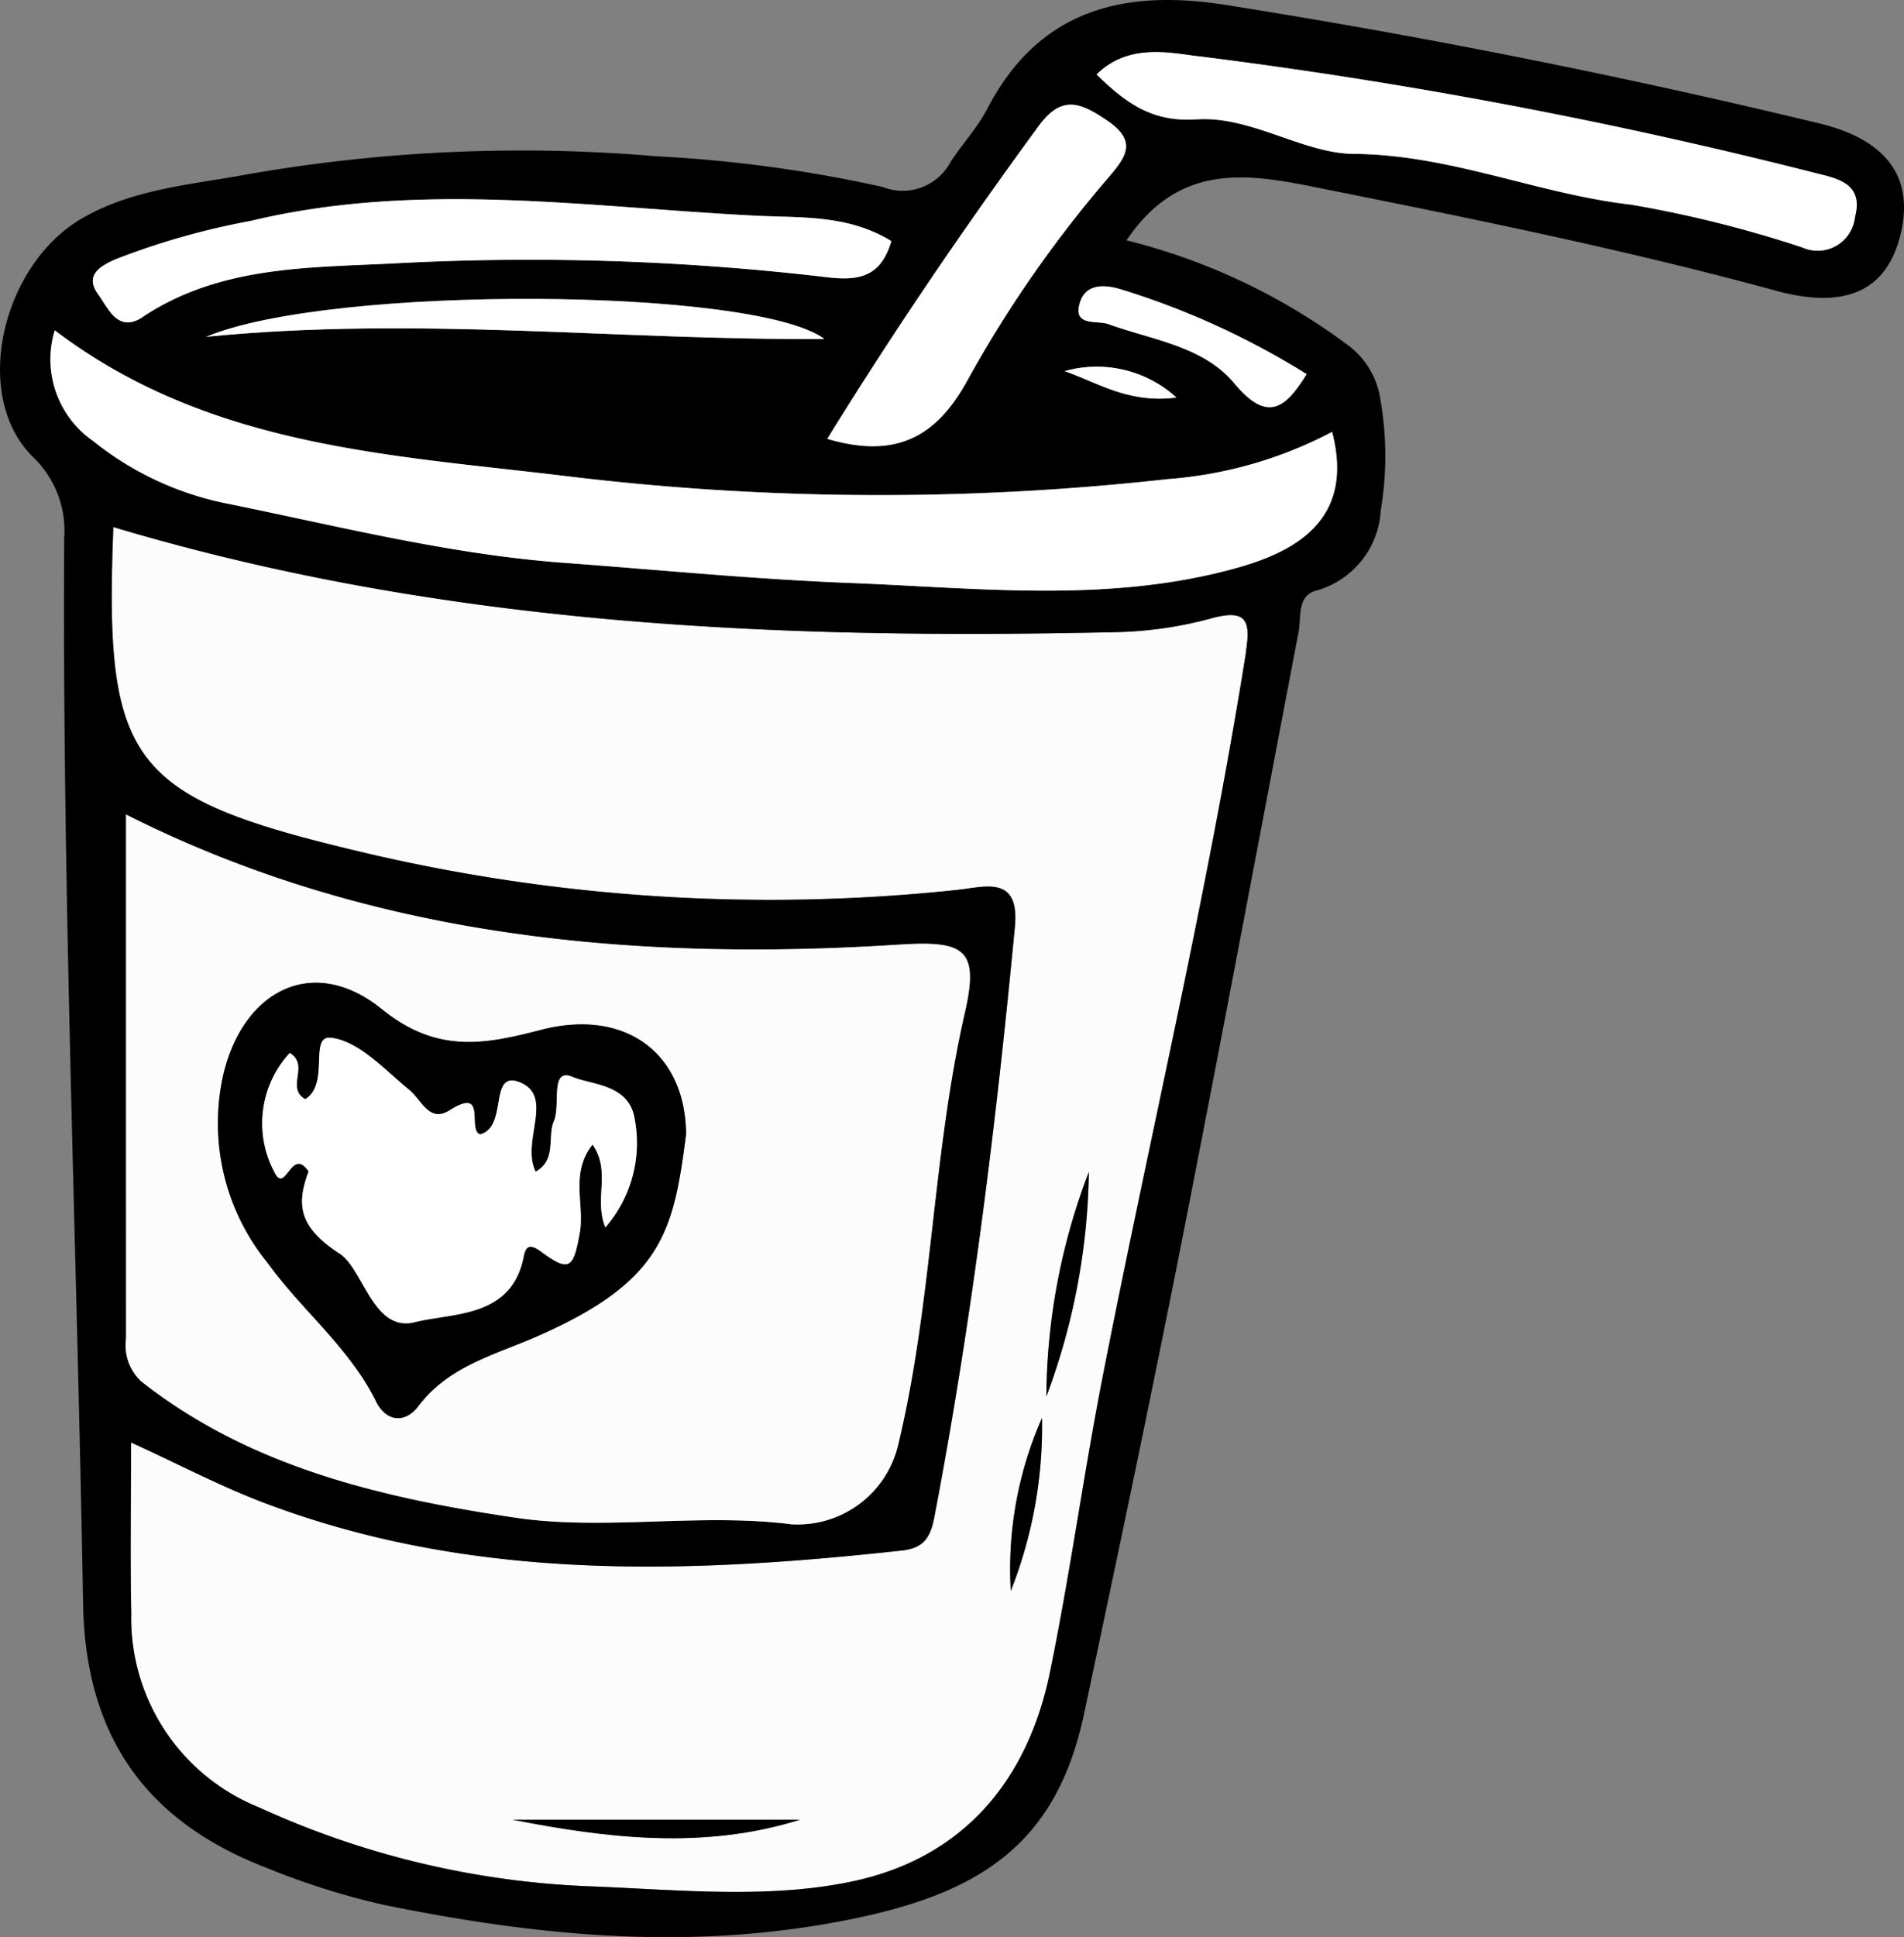 <svg id="a6" xmlns="http://www.w3.org/2000/svg" xmlns:xlink="http://www.w3.org/1999/xlink" width="80.678" height="82.039" viewBox="0 0 80.678 82.039">
  <rect x="0" y="0" width="80.678" height="82.039" fill="#808080" stroke="none"/>
  <defs>
    <clipPath id="clip-path">
      <rect id="Rectangle_47347" data-name="Rectangle 47347" width="80.678" height="82.04" fill="none"/>
    </clipPath>
  </defs>
  <g id="Group_176314" data-name="Group 176314" clip-path="url(#clip-path)">
    <path id="Path_188846" data-name="Path 188846" d="M54.306,40.131a16.719,16.719,0,0,1-3.937.585c-14.326.324-28.56-.249-42.6-4.448-.4,10.026.668,11.426,10.488,13.756a74.988,74.988,0,0,0,25.258,1.61c1.179-.122,2.661-.647,2.451,1.568-.8,8.381-1.833,16.726-3.413,25-.169.886-.47,1.31-1.374,1.409-9.13,1-18.213,1.313-27.009-2.014-1.885-.713-3.68-1.661-5.654-2.563,0,2.576-.039,4.9.009,7.23a8.634,8.634,0,0,0,5.415,8.224A37.01,37.01,0,0,0,28.147,93.84c3.687.152,7.517.535,11.051-.243,4.405-.969,7.266-4.044,8.249-8.825.857-4.168,1.423-8.376,2.24-12.545,2-10.219,4.426-20.355,6.067-30.648.208-1.305.073-1.861-1.448-1.449M24.68,91.012H36.857c-4.065,1.272-8.121.794-12.176,0m21.112-9.7A15.845,15.845,0,0,1,47.115,74a18.913,18.913,0,0,1-1.323,7.317m1.507-8.23a26.934,26.934,0,0,1,1.8-9.506,28.1,28.1,0,0,1-1.8,9.506" transform="translate(-2.959 -13.946)" fill="#fcfcfc"/>
    <path id="Path_188847" data-name="Path 188847" d="M47.468,125.216H35.292c4.055.794,8.112,1.272,12.176,0" transform="translate(-13.571 -48.15)"/>
    <path id="Path_188848" data-name="Path 188848" d="M2.72,22.783c-.088,15.051.541,30.088.8,45.132.1,5.647,2.687,9.239,7.8,11.2a31.615,31.615,0,0,0,4.953,1.56c6.586,1.34,13.117,1.976,19.893.584,5.482-1.126,8.616-3.251,9.769-8.677,1.408-6.627,2.806-13.258,4.118-19.9,1.7-8.629,3.319-17.275,4.971-25.915.121-.632-.066-1.5.7-1.741A3.746,3.746,0,0,0,58.509,21.6a13.864,13.864,0,0,0-.069-4.959,3.5,3.5,0,0,0-1.317-2.018,26.305,26.305,0,0,0-9.39-4.445C49.938,6.9,52.823,7.351,55.594,7.9c6.59,1.318,13.18,2.645,19.67,4.415,2.981.812,4.711-.029,5.276-2.42s-.6-3.98-3.459-4.671Q64.62,2.218,51.96.212C47.643-.473,44.03.38,41.836,4.605c-.417.8-1.059,1.488-1.557,2.253A2.3,2.3,0,0,1,37.4,7.918a57.759,57.759,0,0,0-9.587-1.3,67.309,67.309,0,0,0-17.386.775c-2.311.429-4.746.6-6.9,1.825C.1,11.16-1.237,16.711,1.369,19.326A4.32,4.32,0,0,1,2.72,22.783M5.341,34.5c10.193,5.139,21.3,6.241,32.707,5.511,2.791-.179,3.461.146,2.837,2.869C39.5,48.941,39.51,55.2,38.046,61.239a4.373,4.373,0,0,1-4.512,3.315c-3.9-.491-7.919.282-11.692-.278-5.561-.828-11.22-2.113-15.865-5.782a2.09,2.09,0,0,1-.633-1.813Q5.338,45.6,5.341,34.5m47.454-6.864c-1.641,10.292-4.063,20.428-6.067,30.648-.817,4.168-1.383,8.377-2.24,12.544-.983,4.781-3.844,7.855-8.249,8.825-3.533.778-7.364.395-11.051.242a37.043,37.043,0,0,1-14.213-3.35A8.636,8.636,0,0,1,5.56,68.319c-.048-2.326-.009-4.654-.009-7.23,1.973.9,3.769,1.849,5.654,2.563,8.8,3.327,17.879,3.01,27.009,2.014.9-.1,1.205-.523,1.374-1.408,1.58-8.275,2.617-16.62,3.413-25,.21-2.216-1.272-1.691-2.452-1.568a74.974,74.974,0,0,1-25.258-1.611C5.472,33.748,4.409,32.348,4.8,22.322c14.045,4.2,28.279,4.772,42.6,4.447a16.71,16.71,0,0,0,3.937-.585c1.521-.412,1.657.144,1.449,1.449m2.572-11.789c-.933,1.515-1.692,2.031-3.071.382-1.315-1.572-3.465-1.827-5.326-2.5-.47-.17-1.432.1-1.243-.784.182-.851.907-.956,1.777-.688a33.369,33.369,0,0,1,7.861,3.589m-5.514.992c-2.024.263-3.336-.633-4.737-1.118a5.011,5.011,0,0,1,4.737,1.118M50.868,2.394A213.532,213.532,0,0,1,77.118,7.38c.927.22,1.826.518,1.481,1.809a1.589,1.589,0,0,1-2.232,1.291A50.166,50.166,0,0,0,69.13,8.671c-3.97-.455-7.661-2.122-11.773-2.154C55.22,6.5,53,4.9,50.7,5.057c-1.861.127-2.984-.673-4.239-1.9,1.388-1.369,3.208-.889,4.4-.759M44,5.35c.972-1.328,1.745-1.024,2.872-.271,1.37.915.828,1.584.041,2.5a50.836,50.836,0,0,0-5.94,8.559c-1.333,2.413-3.054,3.291-5.922,2.448C37.924,13.942,40.89,9.6,44,5.35M4.894,10.981a31.418,31.418,0,0,1,5.725-1.625c7.123-1.713,14.273-.58,21.41-.222,1.906.1,3.905-.055,5.741,1.076-.45,1.517-1.363,1.686-2.712,1.532a107.605,107.605,0,0,0-18.145-.6c-3.722.2-7.536.07-10.864,2.278-1.056.7-1.46-.366-1.9-.968-.6-.831.17-1.216.741-1.474m30.038,3.375c-8.666.065-17.261-.979-26.195-.091,5.3-2.218,23.268-2.091,26.195.091M2.318,13.989C8.9,18.98,16.635,19.262,24.131,20.181a110.248,110.248,0,0,0,25.341.11,17.805,17.805,0,0,0,6.971-2c.944,3.644-1.432,5.03-4.031,5.757-5.4,1.512-10.944.851-16.443.638-4.025-.156-8.035-.553-12.048-.849-4.906-.361-9.615-1.564-14.386-2.528a13.158,13.158,0,0,1-5.583-2.627,4.206,4.206,0,0,1-1.633-4.694" transform="translate(0 0)"/>
    <path id="Path_188849" data-name="Path 188849" d="M9.313,80.047c4.646,3.669,10.3,4.954,15.866,5.782,3.773.561,7.791-.213,11.691.279a4.374,4.374,0,0,0,4.512-3.316c1.465-6.04,1.449-12.3,2.84-18.361.625-2.723-.047-3.048-2.837-2.869-11.406.73-22.514-.373-32.706-5.511q0,11.105,0,22.183a2.092,2.092,0,0,0,.633,1.813M12.8,67.063c.86-3.612,3.839-5.1,6.715-2.772,2.343,1.9,4.365,1.495,6.745.878,3.551-.92,6.121.958,6.147,4.421-.529,4.134-1,6.22-6.267,8.54-1.816.8-3.778,1.259-5.076,2.972-.587.774-1.377.64-1.8-.209-1.131-2.279-3.141-3.85-4.6-5.869A9.362,9.362,0,0,1,12.8,67.063" transform="translate(-3.337 -21.554)" fill="#fcfcfc"/>
    <path id="Path_188850" data-name="Path 188850" d="M5.3,27.423a13.162,13.162,0,0,0,5.583,2.627c4.77.964,9.479,2.168,14.385,2.528,4.014.295,8.023.692,12.048.849,5.5.214,11.045.875,16.443-.638,2.6-.727,4.975-2.114,4.031-5.757a17.816,17.816,0,0,1-6.971,2,110.283,110.283,0,0,1-25.341-.11c-7.5-.918-15.232-1.2-21.813-6.192A4.206,4.206,0,0,0,5.3,27.423" transform="translate(-1.344 -8.74)" fill="#fff"/>
    <path id="Path_188851" data-name="Path 188851" d="M79.736,6.434c2.294-.158,4.515,1.444,6.653,1.46,4.112.031,7.8,1.7,11.773,2.153a50.267,50.267,0,0,1,7.238,1.809,1.59,1.59,0,0,0,2.232-1.291c.345-1.291-.555-1.589-1.481-1.809A213.763,213.763,0,0,0,79.9,3.771c-1.194-.13-3.014-.61-4.4.759,1.254,1.232,2.378,2.033,4.239,1.9" transform="translate(-29.031 -1.378)" fill="#fff"/>
    <path id="Path_188852" data-name="Path 188852" d="M8.507,18.69c3.328-2.208,7.141-2.073,10.864-2.277a107.54,107.54,0,0,1,18.145.6c1.35.154,2.262-.015,2.712-1.531-1.836-1.132-3.835-.982-5.741-1.077-7.137-.358-14.287-1.491-21.41.222a31.432,31.432,0,0,0-5.725,1.625c-.571.258-1.343.643-.741,1.474.436.6.841,1.668,1.9.968" transform="translate(-2.458 -5.269)" fill="#fff"/>
    <path id="Path_188853" data-name="Path 188853" d="M62.879,18.907a50.8,50.8,0,0,1,5.94-8.559c.787-.916,1.329-1.586-.041-2.5-1.128-.753-1.9-1.057-2.872.271-3.115,4.25-6.081,8.592-8.949,13.237,2.868.843,4.588-.036,5.921-2.448" transform="translate(-21.902 -2.77)" fill="#fff"/>
    <path id="Path_188854" data-name="Path 188854" d="M40.39,22.265c-2.927-2.182-20.9-2.309-26.195-.091,8.934-.887,17.528.156,26.195.091" transform="translate(-5.458 -7.909)" fill="#fff"/>
    <path id="Path_188855" data-name="Path 188855" d="M74.283,20.52c-.189.881.772.614,1.243.784,1.861.672,4.011.927,5.326,2.5,1.379,1.649,2.138,1.132,3.071-.382a33.369,33.369,0,0,0-7.861-3.589c-.87-.268-1.6-.163-1.777.688" transform="translate(-28.555 -7.576)" fill="#fff"/>
    <path id="Path_188856" data-name="Path 188856" d="M73.3,25.431c1.4.484,2.713,1.38,4.738,1.118A5.01,5.01,0,0,0,73.3,25.431" transform="translate(-28.188 -9.712)" fill="#fff"/>
    <path id="Path_188857" data-name="Path 188857" d="M73.839,80.644a26.95,26.95,0,0,0-1.8,9.506,28.062,28.062,0,0,0,1.8-9.506" transform="translate(-27.702 -31.011)"/>
    <path id="Path_188858" data-name="Path 188858" d="M69.581,104.891A18.924,18.924,0,0,0,70.9,97.574a15.845,15.845,0,0,0-1.323,7.317" transform="translate(-26.749 -37.521)"/>
    <path id="Path_188859" data-name="Path 188859" d="M21.682,85.345c.421.849,1.211.983,1.8.209,1.3-1.713,3.261-2.173,5.076-2.973,5.265-2.32,5.738-4.405,6.267-8.54-.026-3.463-2.6-5.34-6.147-4.42-2.38.617-4.4,1.016-6.745-.878-2.875-2.325-5.856-.84-6.715,2.772a9.358,9.358,0,0,0,1.869,7.961c1.455,2.019,3.465,3.591,4.6,5.869M18.034,70.6c.851.519-.187,1.482.656,1.958,1.066-.649.134-2.722,1.1-2.6,1.177.144,2.261,1.348,3.3,2.2.539.443.85,1.424,1.729.865,1.605-1.019.713.854,1.284,1.024,1.191-.308.351-2.72,1.661-2.21,1.515.591.049,2.5.69,3.791.905-.507.478-1.47.775-2.149s-.186-2.279.79-1.864c.822.35,2.389.3,2.628,1.773a5.445,5.445,0,0,1-1.241,4.6c-.5-1.23.259-2.363-.543-3.507-.96,1.207-.332,2.533-.536,3.707-.268,1.54-.443,1.709-1.631.833-.553-.407-.676-.18-.759.238-.516,2.568-3.01,2.338-4.6,2.741-1.769.447-2.184-2.256-3.186-2.9C18.4,77.965,18.315,77,18.832,75.617c-.738-1.091-.979,1.024-1.454.018a4.388,4.388,0,0,1,.656-5.032" transform="translate(-5.755 -26.004)"/>
    <path id="Path_188860" data-name="Path 188860" d="M20.022,77.073c-.517,1.387-.434,2.348,1.318,3.479,1,.647,1.417,3.35,3.186,2.9,1.593-.4,4.087-.173,4.6-2.741.084-.417.207-.644.759-.238,1.188.875,1.363.707,1.631-.833.2-1.174-.423-2.5.536-3.707.8,1.144.048,2.277.543,3.507a5.445,5.445,0,0,0,1.241-4.6c-.239-1.472-1.806-1.423-2.628-1.773-.977-.415-.5,1.193-.791,1.864s.131,1.642-.774,2.149c-.642-1.292.825-3.2-.69-3.791-1.31-.511-.47,1.9-1.661,2.21-.571-.17.321-2.043-1.285-1.024-.879.558-1.19-.423-1.729-.865-1.037-.851-2.122-2.056-3.3-2.2-.969-.119-.038,1.954-1.1,2.6-.843-.476.2-1.44-.656-1.958a4.388,4.388,0,0,0-.656,5.032c.475,1.006.716-1.109,1.454-.018" transform="translate(-6.945 -27.459)" fill="#fff"/>
  </g>
</svg>
